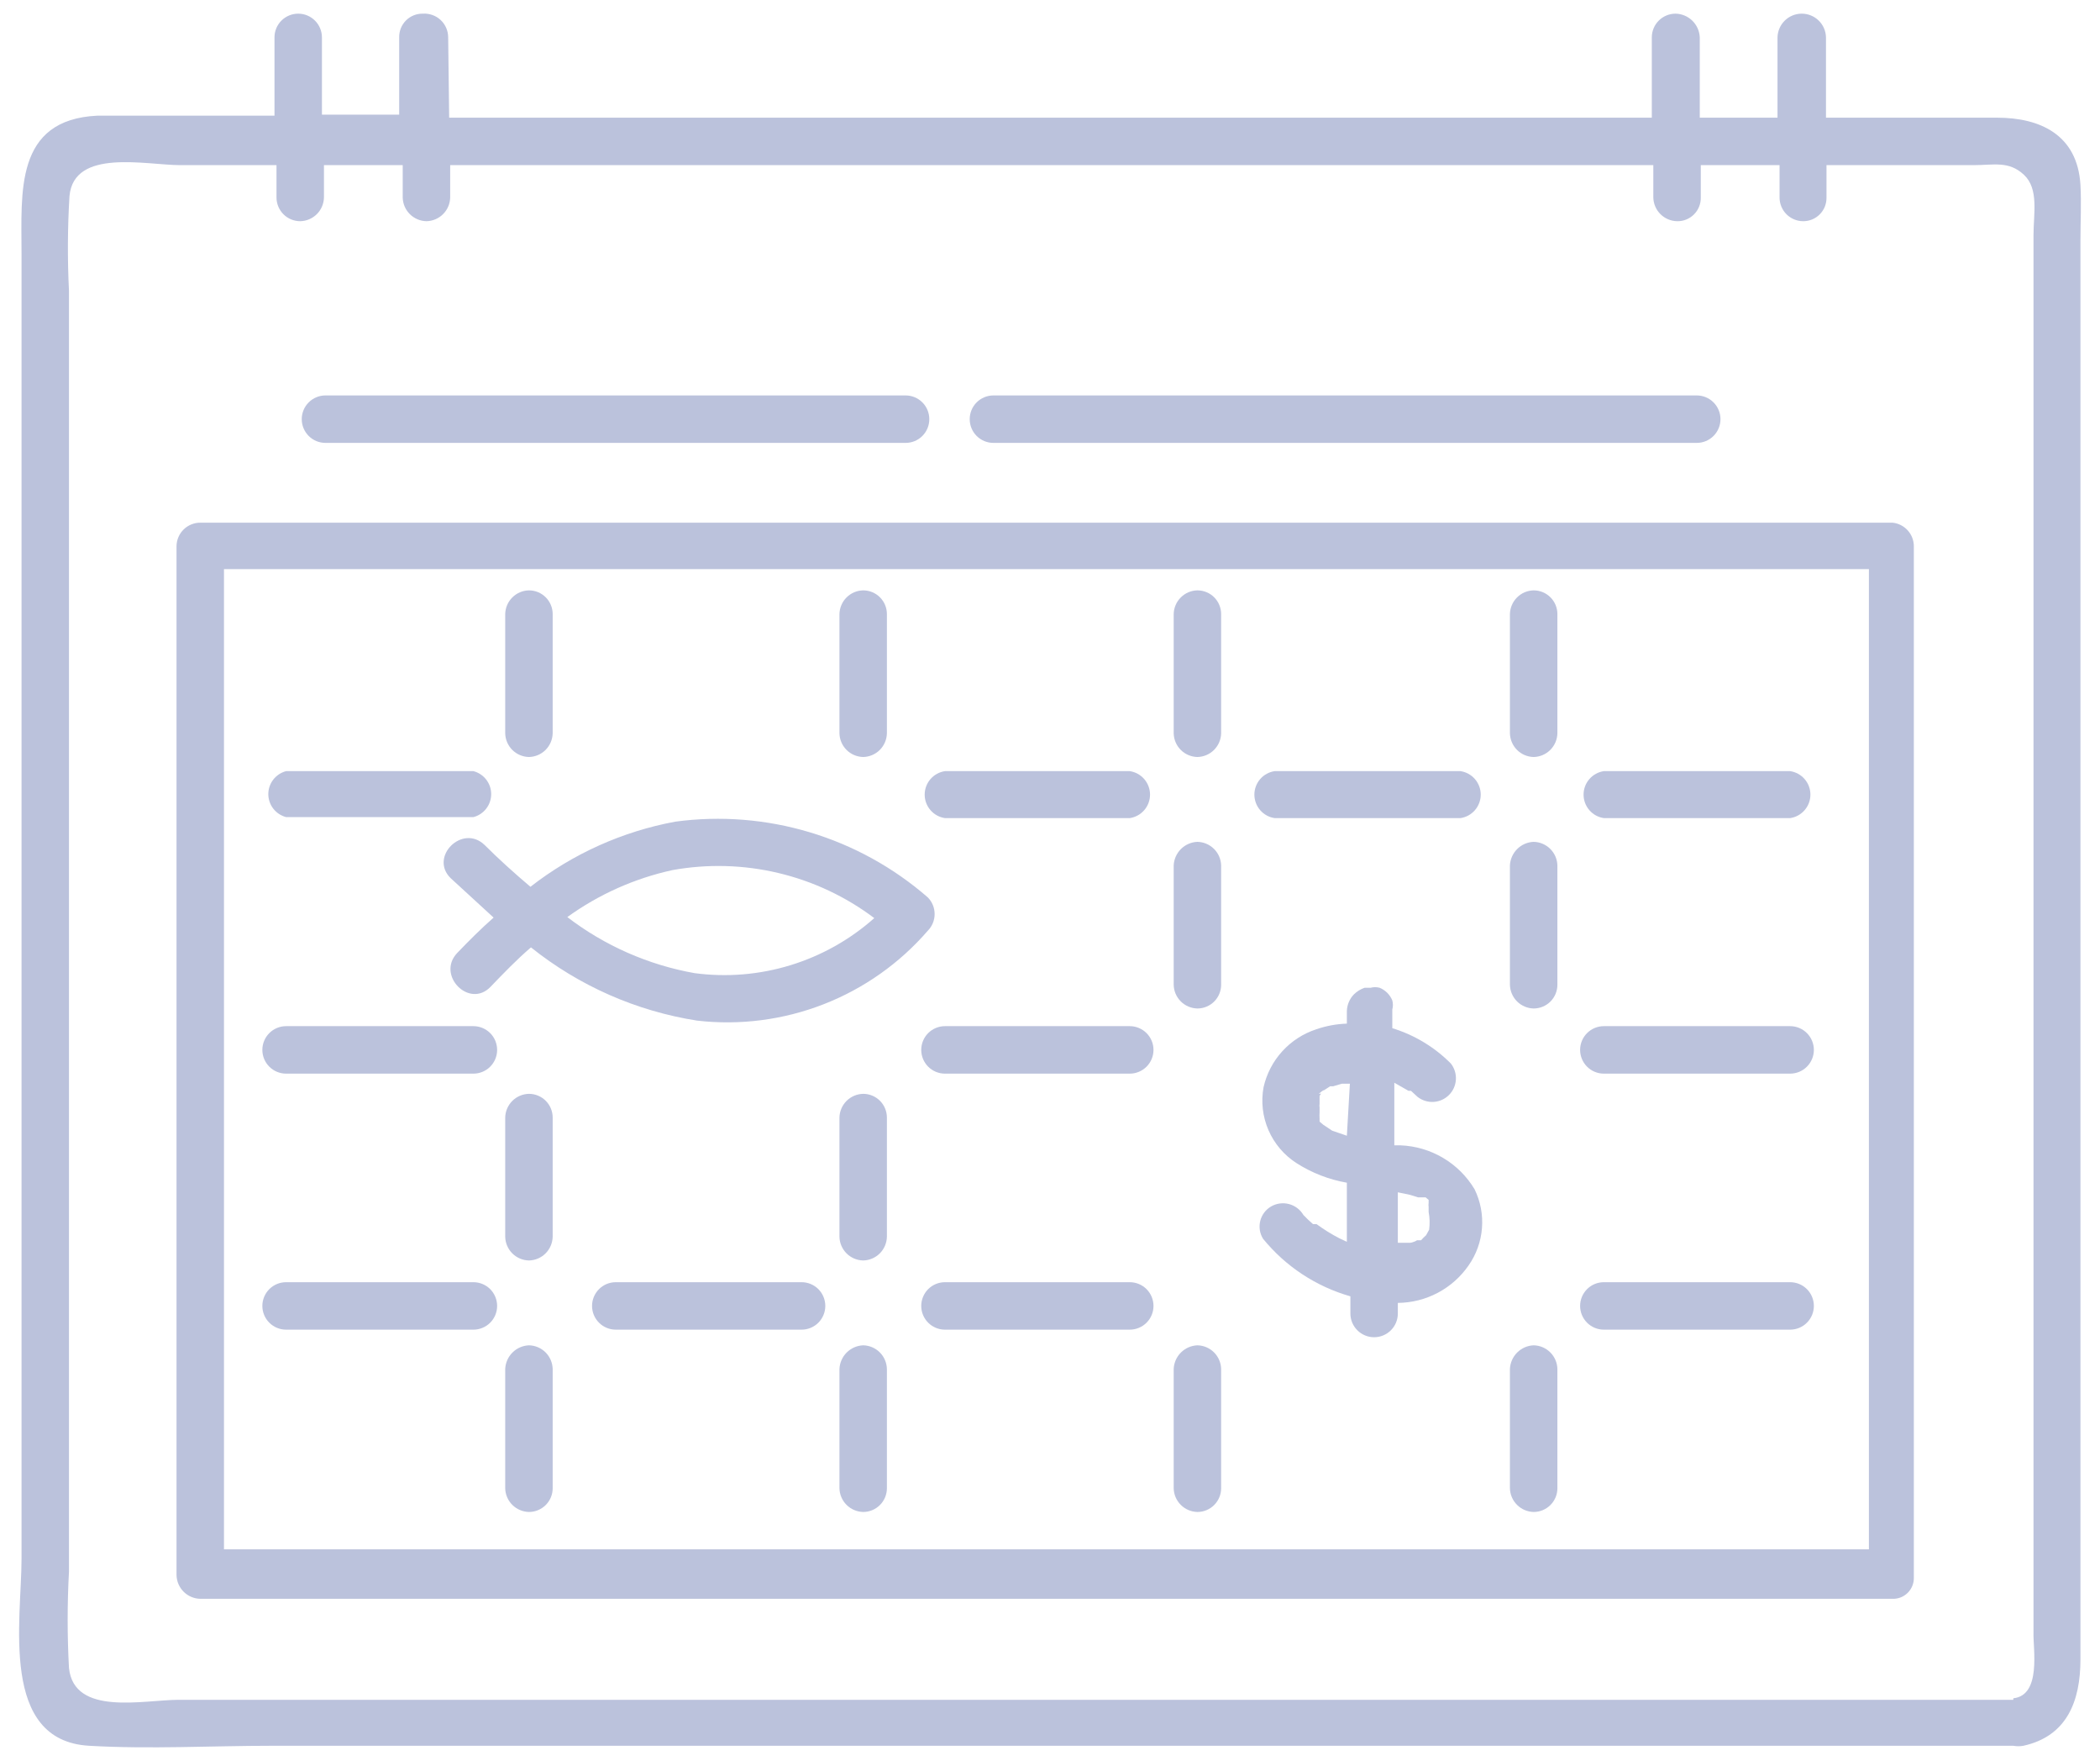<svg width="99" height="83" viewBox="0 0 99 83" fill="none" xmlns="http://www.w3.org/2000/svg">
<path d="M66.017 53.983H65.732V51.032L66.398 51.413H66.517L66.827 51.699C67.042 51.868 67.312 51.952 67.585 51.936C67.858 51.92 68.116 51.804 68.31 51.61C68.503 51.417 68.619 51.159 68.635 50.886C68.651 50.612 68.567 50.343 68.398 50.128C67.629 49.353 66.68 48.781 65.637 48.462V47.581C65.675 47.441 65.675 47.293 65.637 47.152C65.582 47.019 65.501 46.898 65.399 46.795C65.296 46.693 65.175 46.612 65.042 46.557C64.901 46.519 64.753 46.519 64.613 46.557H64.328C64.14 46.623 63.97 46.728 63.828 46.867C63.623 47.078 63.505 47.358 63.495 47.652V48.247C63.008 48.263 62.527 48.351 62.066 48.509C61.448 48.709 60.892 49.066 60.454 49.546C60.015 50.026 59.71 50.612 59.567 51.246C59.443 51.928 59.523 52.631 59.799 53.266C60.074 53.902 60.532 54.441 61.114 54.817C61.838 55.282 62.647 55.597 63.495 55.745V58.53L63.138 58.363C62.764 58.169 62.406 57.946 62.066 57.697H61.9L61.662 57.482L61.448 57.268C61.298 57.013 61.055 56.828 60.769 56.752C60.484 56.676 60.18 56.716 59.924 56.864C59.798 56.937 59.687 57.035 59.599 57.152C59.511 57.269 59.447 57.403 59.412 57.545C59.377 57.687 59.37 57.834 59.392 57.979C59.415 58.124 59.466 58.262 59.544 58.387C60.606 59.692 62.043 60.639 63.661 61.1V61.91C63.661 62.206 63.779 62.491 63.989 62.7C64.199 62.91 64.483 63.028 64.78 63.028C65.076 63.028 65.361 62.91 65.571 62.7C65.781 62.491 65.898 62.206 65.898 61.91V61.41C66.554 61.404 67.2 61.242 67.779 60.935C68.359 60.629 68.857 60.187 69.231 59.648C69.595 59.13 69.814 58.522 69.864 57.89C69.915 57.258 69.794 56.624 69.516 56.054C69.152 55.445 68.641 54.936 68.03 54.575C67.419 54.213 66.727 54.01 66.017 53.983ZM63.495 53.531L62.804 53.293L62.376 53.008L62.209 52.865V52.722C62.202 52.619 62.202 52.516 62.209 52.413V52.198C62.198 52.143 62.198 52.087 62.209 52.032C62.209 52.032 62.209 51.913 62.209 51.865C62.209 51.865 62.209 51.746 62.209 51.675C62.209 51.603 62.352 51.508 62.209 51.556C62.066 51.603 62.542 51.27 62.376 51.413L62.709 51.199H62.852L63.257 51.08H63.637L63.495 53.531ZM67.374 57.958L67.231 58.22C67.146 58.293 67.067 58.373 66.993 58.458H66.803L66.589 58.577C66.851 58.434 66.589 58.577 66.47 58.577H65.898V56.197L66.47 56.316L66.851 56.435H67.208L67.35 56.554V56.697C67.34 56.76 67.34 56.824 67.35 56.887C67.35 56.887 67.35 57.268 67.35 57.125C67.403 57.4 67.411 57.681 67.374 57.958Z" fill="#BBC2DC"/>
<path d="M43.739 42.297C42.123 40.89 40.226 39.843 38.174 39.228C36.122 38.612 33.962 38.441 31.838 38.727C29.348 39.187 27.005 40.24 25.007 41.797C24.245 41.154 23.508 40.488 22.841 39.822C21.794 38.822 20.223 40.393 21.247 41.392L23.27 43.249C22.675 43.773 22.103 44.344 21.556 44.915C20.556 45.962 22.127 47.557 23.127 46.51C23.746 45.867 24.364 45.224 25.031 44.653C27.296 46.466 29.995 47.656 32.862 48.105C34.883 48.337 36.93 48.073 38.826 47.334C40.721 46.596 42.408 45.406 43.739 43.868C43.946 43.658 44.061 43.376 44.061 43.082C44.061 42.788 43.946 42.506 43.739 42.297ZM32.743 45.867C30.561 45.479 28.504 44.573 26.745 43.225C28.226 42.156 29.911 41.403 31.695 41.012C33.352 40.712 35.054 40.758 36.692 41.147C38.331 41.536 39.871 42.26 41.216 43.273C40.073 44.289 38.725 45.046 37.262 45.494C35.8 45.942 34.259 46.069 32.743 45.867Z" fill="#BBC2DC"/>
<path d="M98.078 8.713C97.936 6.332 96.15 5.547 94.151 5.547H86.082C86.082 4.286 86.082 3.024 86.082 1.763C86.079 1.613 86.047 1.465 85.986 1.327C85.926 1.19 85.839 1.065 85.731 0.962C85.623 0.858 85.495 0.776 85.355 0.722C85.215 0.667 85.066 0.641 84.916 0.644C84.621 0.65 84.34 0.77 84.132 0.978C83.923 1.187 83.803 1.468 83.797 1.763C83.797 3.024 83.797 4.286 83.797 5.547H80.132C80.132 4.286 80.132 3.024 80.132 1.763C80.12 1.466 79.995 1.185 79.783 0.977C79.57 0.769 79.287 0.65 78.99 0.644C78.693 0.644 78.408 0.762 78.198 0.972C77.989 1.181 77.871 1.466 77.871 1.763C77.871 3.024 77.871 4.286 77.871 5.547H36.718C31.553 5.547 26.364 5.547 21.175 5.547L21.128 1.763C21.128 1.609 21.097 1.458 21.036 1.317C20.975 1.177 20.887 1.05 20.775 0.945C20.663 0.84 20.532 0.759 20.387 0.708C20.243 0.656 20.09 0.634 19.937 0.644C19.79 0.641 19.643 0.667 19.506 0.722C19.368 0.777 19.244 0.86 19.139 0.964C19.035 1.069 18.952 1.193 18.897 1.331C18.842 1.468 18.816 1.615 18.819 1.763V5.404H15.177C15.177 4.214 15.177 3.024 15.177 1.763C15.177 1.466 15.059 1.181 14.849 0.972C14.64 0.762 14.355 0.644 14.058 0.644C13.762 0.644 13.477 0.762 13.267 0.972C13.057 1.181 12.94 1.466 12.94 1.763C12.94 3 12.94 4.143 12.94 5.452C10.155 5.452 7.37 5.452 4.585 5.452C0.682 5.642 1.015 9.07 1.015 11.95V73.477C1.015 76.357 -0.032 82.046 4.204 82.284C7.061 82.45 9.964 82.284 12.821 82.284H94.913C95.07 82.313 95.231 82.313 95.389 82.284C97.436 81.832 98.078 80.189 98.078 78.214V11.331C98.078 10.45 98.126 9.57 98.078 8.713ZM94.913 80.118H8.417C6.775 80.118 3.49 80.903 3.252 78.618C3.169 77.104 3.169 75.586 3.252 74.072V13.711C3.177 12.22 3.185 10.726 3.276 9.236C3.49 6.975 6.894 7.784 8.513 7.784H13.035V9.308C13.035 9.604 13.153 9.889 13.363 10.099C13.572 10.309 13.857 10.426 14.154 10.426C14.448 10.42 14.729 10.3 14.938 10.092C15.146 9.884 15.266 9.602 15.272 9.308V7.784H18.985V9.308C18.991 9.602 19.111 9.884 19.32 10.092C19.528 10.3 19.809 10.42 20.104 10.426C20.399 10.42 20.68 10.3 20.888 10.092C21.097 9.884 21.217 9.602 21.223 9.308V7.784H77.942V9.308C77.948 9.602 78.068 9.884 78.277 10.092C78.485 10.3 78.766 10.42 79.061 10.426C79.209 10.43 79.356 10.403 79.493 10.348C79.63 10.293 79.755 10.21 79.859 10.106C79.964 10.001 80.046 9.877 80.101 9.74C80.156 9.602 80.183 9.456 80.18 9.308C80.18 8.808 80.18 8.284 80.18 7.784H83.893V9.308C83.893 9.604 84.01 9.889 84.22 10.099C84.43 10.309 84.715 10.426 85.011 10.426C85.157 10.426 85.301 10.397 85.436 10.341C85.57 10.284 85.692 10.201 85.794 10.097C85.896 9.993 85.976 9.87 86.03 9.734C86.083 9.598 86.109 9.453 86.106 9.308V7.784H93.032C93.984 7.784 94.699 7.57 95.413 8.237C96.127 8.903 95.865 10.069 95.865 11.093V76.952C95.841 77.714 96.246 79.904 94.913 80.046V80.118Z" fill="#BBC2DC"/>
<path d="M89.224 24.636H9.441C9.148 24.636 8.867 24.75 8.658 24.955C8.449 25.16 8.328 25.438 8.322 25.731V74.239C8.328 74.534 8.448 74.815 8.657 75.023C8.865 75.231 9.146 75.351 9.441 75.357H89.224C89.356 75.361 89.488 75.337 89.611 75.288C89.733 75.239 89.845 75.165 89.938 75.072C90.032 74.978 90.105 74.867 90.154 74.744C90.204 74.621 90.227 74.49 90.224 74.358V25.731C90.22 25.458 90.116 25.196 89.931 24.994C89.747 24.792 89.496 24.665 89.224 24.636ZM88.106 73.025H10.559V26.826H88.106V73.025Z" fill="#BBC2DC"/>
<path d="M13.487 38.513H22.318C22.558 38.45 22.77 38.31 22.922 38.114C23.074 37.918 23.156 37.677 23.156 37.429C23.156 37.182 23.074 36.941 22.922 36.745C22.77 36.549 22.558 36.409 22.318 36.346H13.487C13.247 36.409 13.035 36.549 12.883 36.745C12.731 36.941 12.649 37.182 12.649 37.429C12.649 37.677 12.731 37.918 12.883 38.114C13.035 38.31 13.247 38.45 13.487 38.513Z" fill="#BBC2DC"/>
<path d="M53.26 36.346H44.548C44.283 36.386 44.04 36.519 43.864 36.722C43.689 36.925 43.592 37.185 43.592 37.453C43.592 37.722 43.689 37.981 43.864 38.184C44.04 38.388 44.283 38.521 44.548 38.56H53.26C53.525 38.521 53.768 38.388 53.944 38.184C54.119 37.981 54.216 37.722 54.216 37.453C54.216 37.185 54.119 36.925 53.944 36.722C53.768 36.519 53.525 36.386 53.26 36.346Z" fill="#BBC2DC"/>
<path d="M68.85 36.346H60.091C59.825 36.386 59.583 36.519 59.407 36.722C59.232 36.925 59.135 37.185 59.135 37.453C59.135 37.722 59.232 37.981 59.407 38.184C59.583 38.388 59.825 38.521 60.091 38.56H68.85C69.116 38.521 69.358 38.388 69.534 38.184C69.709 37.981 69.806 37.722 69.806 37.453C69.806 37.185 69.709 36.925 69.534 36.722C69.358 36.519 69.116 36.386 68.85 36.346Z" fill="#BBC2DC"/>
<path d="M75.61 36.346C75.344 36.386 75.101 36.519 74.926 36.722C74.75 36.925 74.654 37.185 74.654 37.453C74.654 37.722 74.75 37.981 74.926 38.184C75.101 38.388 75.344 38.521 75.61 38.56H84.392C84.658 38.521 84.901 38.388 85.076 38.184C85.252 37.981 85.348 37.722 85.348 37.453C85.348 37.185 85.252 36.925 85.076 36.722C84.901 36.519 84.658 36.386 84.392 36.346H75.61Z" fill="#BBC2DC"/>
<path d="M22.318 48.366H13.487C13.191 48.366 12.906 48.484 12.696 48.694C12.486 48.904 12.368 49.188 12.368 49.485C12.368 49.782 12.486 50.066 12.696 50.276C12.906 50.486 13.191 50.604 13.487 50.604H22.318C22.614 50.604 22.899 50.486 23.109 50.276C23.318 50.066 23.436 49.782 23.436 49.485C23.436 49.188 23.318 48.904 23.109 48.694C22.899 48.484 22.614 48.366 22.318 48.366Z" fill="#BBC2DC"/>
<path d="M53.26 48.366H44.548C44.252 48.366 43.967 48.484 43.757 48.694C43.548 48.904 43.43 49.188 43.43 49.485C43.43 49.782 43.548 50.066 43.757 50.276C43.967 50.486 44.252 50.604 44.548 50.604H53.26C53.556 50.604 53.841 50.486 54.051 50.276C54.261 50.066 54.379 49.782 54.379 49.485C54.379 49.188 54.261 48.904 54.051 48.694C53.841 48.484 53.556 48.366 53.26 48.366Z" fill="#BBC2DC"/>
<path d="M84.392 48.366H75.61C75.313 48.366 75.028 48.484 74.819 48.694C74.609 48.904 74.491 49.188 74.491 49.485C74.491 49.782 74.609 50.066 74.819 50.276C75.028 50.486 75.313 50.604 75.61 50.604H84.392C84.689 50.604 84.974 50.486 85.183 50.276C85.393 50.066 85.511 49.782 85.511 49.485C85.511 49.188 85.393 48.904 85.183 48.694C84.974 48.484 84.689 48.366 84.392 48.366Z" fill="#BBC2DC"/>
<path d="M22.318 60.434H13.487C13.191 60.434 12.906 60.552 12.696 60.761C12.486 60.971 12.368 61.256 12.368 61.553C12.368 61.849 12.486 62.134 12.696 62.343C12.906 62.553 13.191 62.671 13.487 62.671H22.318C22.614 62.671 22.899 62.553 23.109 62.343C23.318 62.134 23.436 61.849 23.436 61.553C23.436 61.256 23.318 60.971 23.109 60.761C22.899 60.552 22.614 60.434 22.318 60.434Z" fill="#BBC2DC"/>
<path d="M37.789 60.434H29.03C28.733 60.434 28.448 60.552 28.239 60.761C28.029 60.971 27.911 61.256 27.911 61.553C27.911 61.849 28.029 62.134 28.239 62.343C28.448 62.553 28.733 62.671 29.03 62.671H37.789C38.085 62.671 38.37 62.553 38.58 62.343C38.789 62.134 38.907 61.849 38.907 61.553C38.907 61.256 38.789 60.971 38.58 60.761C38.37 60.552 38.085 60.434 37.789 60.434Z" fill="#BBC2DC"/>
<path d="M53.26 60.434H44.548C44.252 60.434 43.967 60.552 43.757 60.761C43.548 60.971 43.43 61.256 43.43 61.553C43.43 61.849 43.548 62.134 43.757 62.343C43.967 62.553 44.252 62.671 44.548 62.671H53.26C53.556 62.671 53.841 62.553 54.051 62.343C54.261 62.134 54.379 61.849 54.379 61.553C54.379 61.256 54.261 60.971 54.051 60.761C53.841 60.552 53.556 60.434 53.26 60.434Z" fill="#BBC2DC"/>
<path d="M84.392 60.434H75.61C75.313 60.434 75.028 60.552 74.819 60.761C74.609 60.971 74.491 61.256 74.491 61.553C74.491 61.849 74.609 62.134 74.819 62.343C75.028 62.553 75.313 62.671 75.61 62.671H84.392C84.689 62.671 84.974 62.553 85.183 62.343C85.393 62.134 85.511 61.849 85.511 61.553C85.511 61.256 85.393 60.971 85.183 60.761C84.974 60.552 84.689 60.434 84.392 60.434Z" fill="#BBC2DC"/>
<path d="M24.936 35.68C25.231 35.674 25.512 35.554 25.72 35.346C25.929 35.137 26.048 34.856 26.055 34.561V28.944C26.055 28.647 25.937 28.363 25.727 28.153C25.517 27.943 25.233 27.826 24.936 27.826C24.641 27.831 24.36 27.951 24.151 28.16C23.943 28.368 23.823 28.649 23.817 28.944V34.561C23.823 34.856 23.943 35.137 24.151 35.346C24.36 35.554 24.641 35.674 24.936 35.68Z" fill="#BBC2DC"/>
<path d="M24.936 51.556C24.641 51.562 24.36 51.682 24.151 51.89C23.943 52.099 23.823 52.38 23.817 52.674V58.292C23.823 58.586 23.943 58.867 24.151 59.076C24.36 59.284 24.641 59.404 24.936 59.41C25.231 59.404 25.512 59.284 25.72 59.076C25.929 58.867 26.048 58.586 26.055 58.292V52.674C26.055 52.378 25.937 52.093 25.727 51.883C25.517 51.674 25.233 51.556 24.936 51.556Z" fill="#BBC2DC"/>
<path d="M24.936 63.409C24.643 63.421 24.365 63.542 24.158 63.75C23.951 63.957 23.829 64.235 23.817 64.528V70.145C23.823 70.44 23.943 70.721 24.151 70.929C24.36 71.138 24.641 71.257 24.936 71.264C25.233 71.264 25.517 71.146 25.727 70.936C25.937 70.726 26.055 70.442 26.055 70.145V64.528C26.048 64.233 25.929 63.952 25.72 63.743C25.512 63.535 25.231 63.415 24.936 63.409Z" fill="#BBC2DC"/>
<path d="M40.693 35.68C40.987 35.674 41.268 35.554 41.477 35.346C41.685 35.137 41.805 34.856 41.811 34.561V28.944C41.811 28.647 41.693 28.363 41.483 28.153C41.274 27.943 40.989 27.826 40.693 27.826C40.398 27.831 40.117 27.951 39.908 28.16C39.7 28.368 39.58 28.649 39.574 28.944V34.561C39.58 34.856 39.7 35.137 39.908 35.346C40.117 35.554 40.398 35.674 40.693 35.68Z" fill="#BBC2DC"/>
<path d="M40.693 51.556C40.398 51.562 40.117 51.682 39.908 51.89C39.7 52.099 39.58 52.38 39.574 52.674V58.292C39.58 58.586 39.7 58.867 39.908 59.076C40.117 59.284 40.398 59.404 40.693 59.41C40.987 59.404 41.268 59.284 41.477 59.076C41.685 58.867 41.805 58.586 41.811 58.292V52.674C41.811 52.378 41.693 52.093 41.483 51.883C41.274 51.674 40.989 51.556 40.693 51.556Z" fill="#BBC2DC"/>
<path d="M40.693 63.409C40.4 63.421 40.122 63.542 39.914 63.75C39.707 63.957 39.586 64.235 39.574 64.528V70.145C39.58 70.44 39.7 70.721 39.908 70.929C40.117 71.138 40.398 71.257 40.693 71.264C40.989 71.264 41.274 71.146 41.483 70.936C41.693 70.726 41.811 70.442 41.811 70.145V64.528C41.805 64.233 41.685 63.952 41.477 63.743C41.268 63.535 40.987 63.415 40.693 63.409Z" fill="#BBC2DC"/>
<path d="M56.449 27.826C56.154 27.831 55.873 27.951 55.665 28.16C55.456 28.368 55.337 28.649 55.331 28.944V34.561C55.337 34.856 55.456 35.137 55.665 35.346C55.873 35.554 56.154 35.674 56.449 35.68C56.744 35.674 57.025 35.554 57.233 35.346C57.442 35.137 57.562 34.856 57.568 34.561V28.944C57.568 28.647 57.45 28.363 57.24 28.153C57.031 27.943 56.746 27.826 56.449 27.826Z" fill="#BBC2DC"/>
<path d="M56.449 39.679C56.156 39.69 55.879 39.812 55.671 40.019C55.464 40.227 55.342 40.504 55.331 40.797V46.415C55.337 46.709 55.456 46.99 55.665 47.199C55.873 47.407 56.154 47.527 56.449 47.533C56.746 47.533 57.031 47.415 57.24 47.206C57.45 46.996 57.568 46.711 57.568 46.415V40.797C57.562 40.503 57.442 40.221 57.233 40.013C57.025 39.805 56.744 39.685 56.449 39.679Z" fill="#BBC2DC"/>
<path d="M56.449 63.409C56.156 63.421 55.879 63.542 55.671 63.75C55.464 63.957 55.342 64.235 55.331 64.528V70.145C55.337 70.44 55.456 70.721 55.665 70.929C55.873 71.138 56.154 71.257 56.449 71.264C56.746 71.264 57.031 71.146 57.24 70.936C57.45 70.726 57.568 70.442 57.568 70.145V64.528C57.562 64.233 57.442 63.952 57.233 63.743C57.025 63.535 56.744 63.415 56.449 63.409Z" fill="#BBC2DC"/>
<path d="M72.301 27.826C72.006 27.831 71.725 27.951 71.517 28.16C71.308 28.368 71.189 28.649 71.182 28.944V34.561C71.189 34.856 71.308 35.137 71.517 35.346C71.725 35.554 72.006 35.674 72.301 35.68C72.596 35.674 72.877 35.554 73.085 35.346C73.294 35.137 73.414 34.856 73.42 34.561V28.944C73.42 28.647 73.302 28.363 73.092 28.153C72.882 27.943 72.598 27.826 72.301 27.826Z" fill="#BBC2DC"/>
<path d="M72.301 39.679C72.008 39.69 71.73 39.812 71.523 40.019C71.316 40.227 71.194 40.504 71.182 40.797V46.415C71.189 46.709 71.308 46.99 71.517 47.199C71.725 47.407 72.006 47.527 72.301 47.533C72.598 47.533 72.882 47.415 73.092 47.206C73.302 46.996 73.42 46.711 73.42 46.415V40.797C73.414 40.503 73.294 40.221 73.085 40.013C72.877 39.805 72.596 39.685 72.301 39.679Z" fill="#BBC2DC"/>
<path d="M72.301 63.409C72.008 63.421 71.73 63.542 71.523 63.75C71.316 63.957 71.194 64.235 71.182 64.528V70.145C71.189 70.44 71.308 70.721 71.517 70.929C71.725 71.138 72.006 71.257 72.301 71.264C72.598 71.264 72.882 71.146 73.092 70.936C73.302 70.726 73.42 70.442 73.42 70.145V64.528C73.414 64.233 73.294 63.952 73.085 63.743C72.877 63.535 72.596 63.415 72.301 63.409Z" fill="#BBC2DC"/>
<path d="M15.344 20.875H42.692C42.989 20.875 43.273 20.758 43.483 20.548C43.693 20.338 43.81 20.053 43.81 19.757C43.81 19.46 43.693 19.175 43.483 18.966C43.273 18.756 42.989 18.638 42.692 18.638H15.344C15.047 18.638 14.762 18.756 14.553 18.966C14.343 19.175 14.225 19.46 14.225 19.757C14.225 20.053 14.343 20.338 14.553 20.548C14.762 20.758 15.047 20.875 15.344 20.875Z" fill="#BBC2DC"/>
<path d="M46.833 20.875H79.989C80.286 20.875 80.57 20.758 80.78 20.548C80.99 20.338 81.108 20.053 81.108 19.757C81.108 19.46 80.99 19.175 80.78 18.966C80.57 18.756 80.286 18.638 79.989 18.638H46.833C46.537 18.638 46.252 18.756 46.042 18.966C45.832 19.175 45.715 19.46 45.715 19.757C45.715 20.053 45.832 20.338 46.042 20.548C46.252 20.758 46.537 20.875 46.833 20.875Z" fill="#BBC2DC"/>
</svg>
